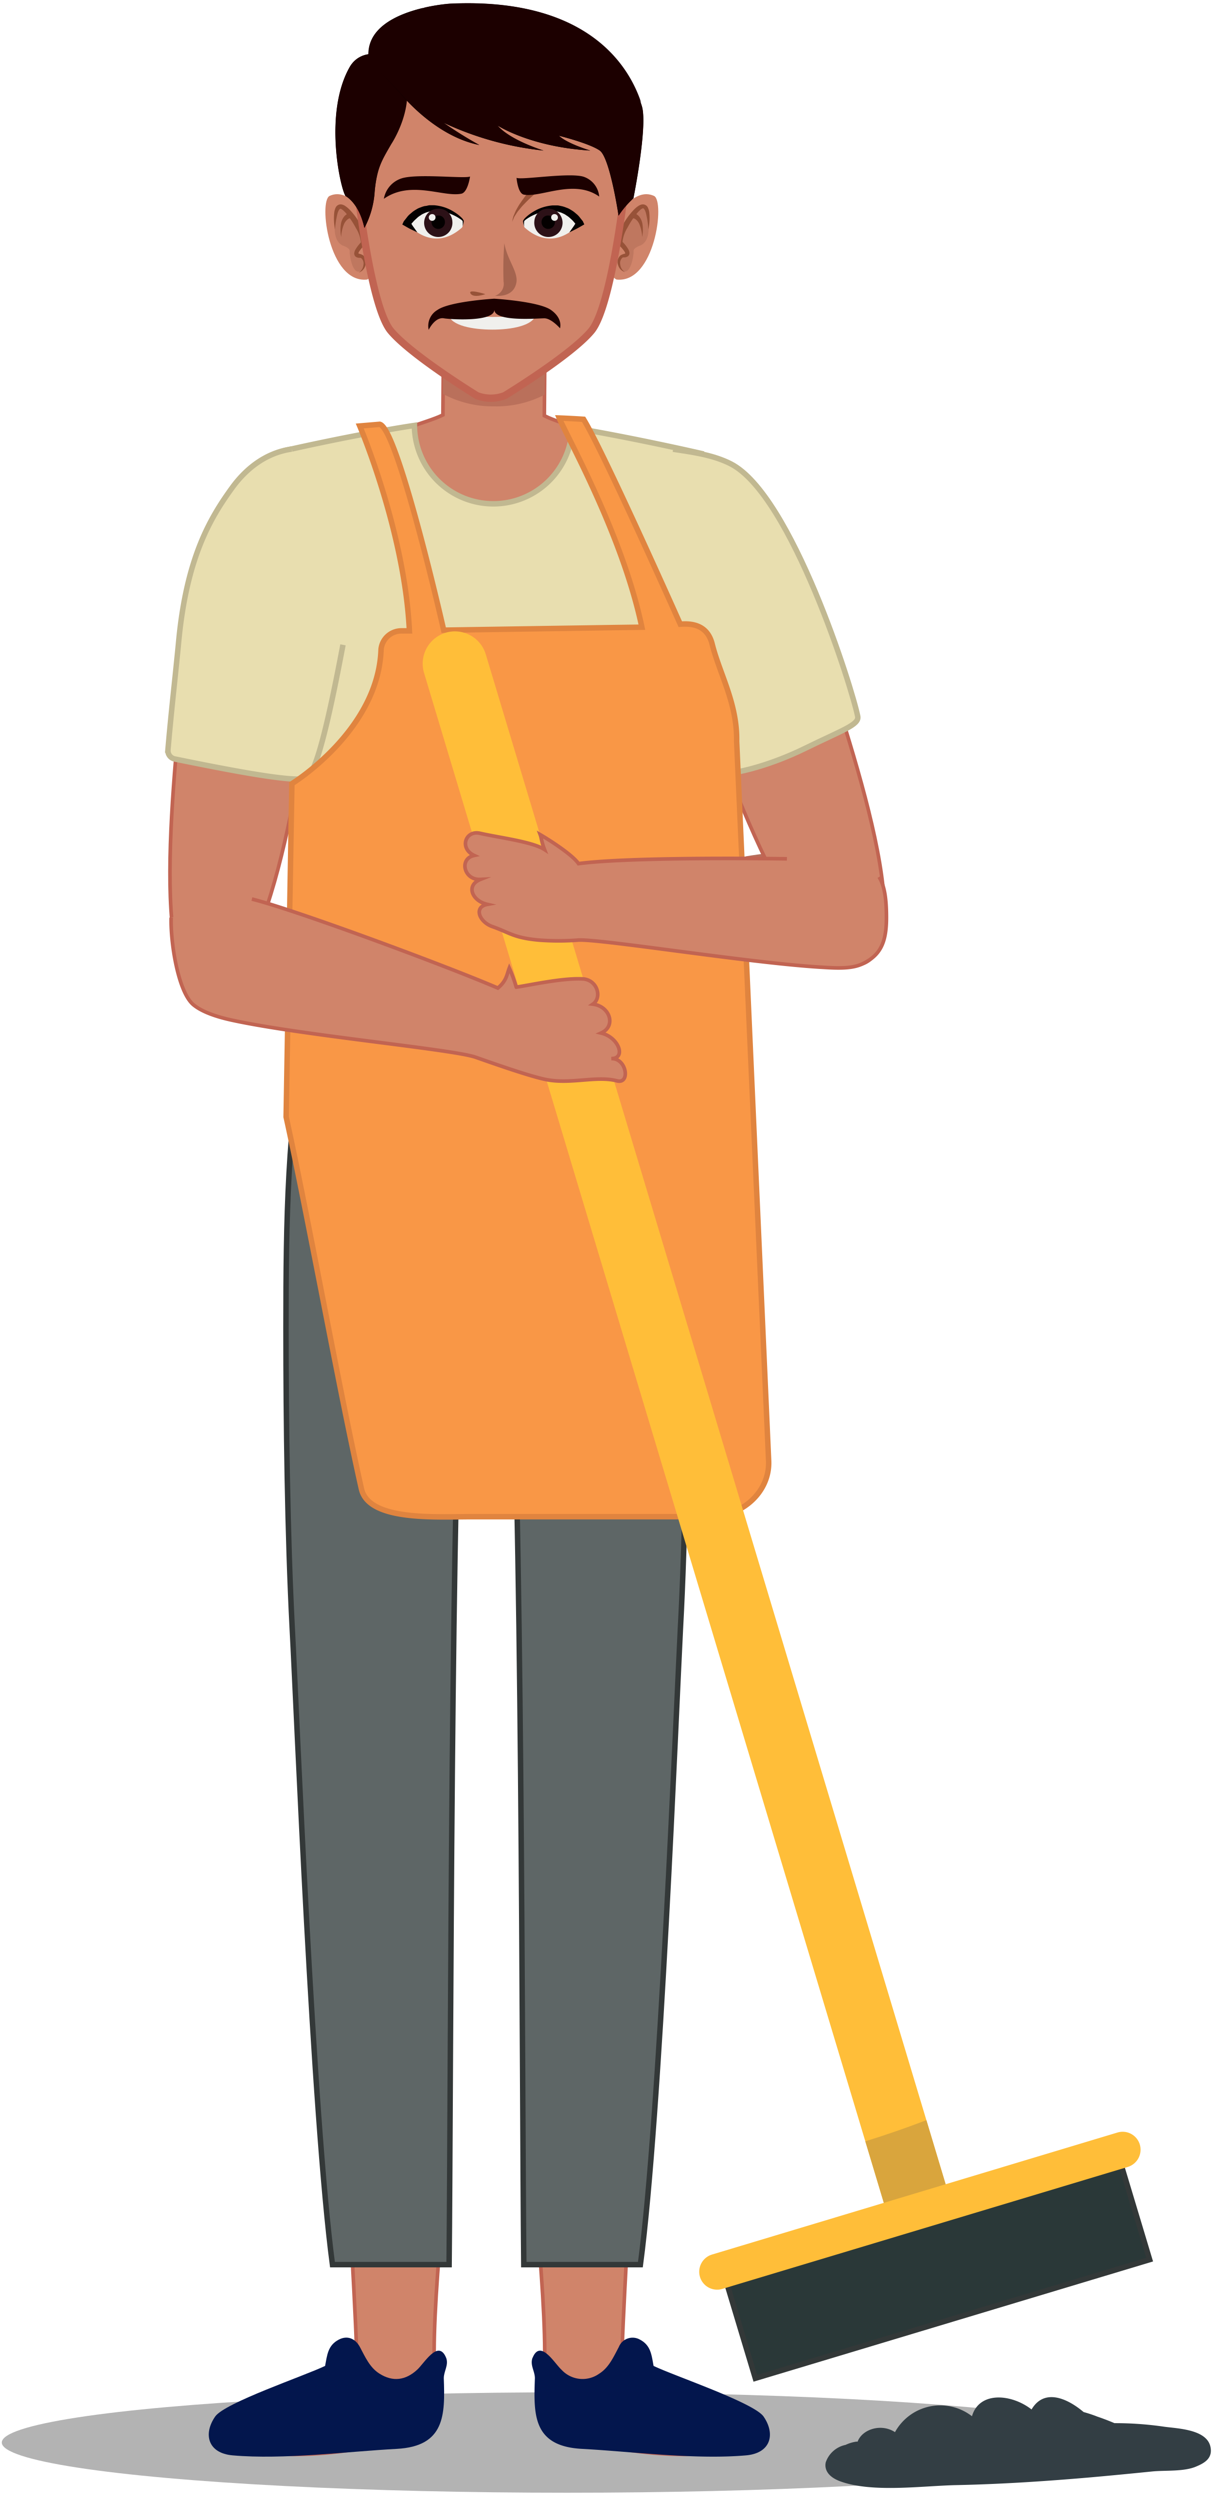 <svg xmlns="http://www.w3.org/2000/svg" width="238" height="489" viewBox="0 0 238 489">
  <defs>
    <style>
      .cls-1 {
        isolation: isolate;
      }

      .cls-2 {
        opacity: 0.3;
      }

      .cls-14, .cls-3, .cls-7 {
        fill: #d0846a;
      }

      .cls-14, .cls-3, .cls-8 {
        stroke: #c16452;
      }

      .cls-14, .cls-22, .cls-23, .cls-24, .cls-3, .cls-5, .cls-8 {
        stroke-miterlimit: 10;
      }

      .cls-3, .cls-8 {
        stroke-width: 0.71px;
      }

      .cls-4 {
        fill: #03164d;
      }

      .cls-5 {
        fill: #5e6666;
      }

      .cls-24, .cls-5 {
        stroke: #333838;
      }

      .cls-22, .cls-23, .cls-24, .cls-5 {
        stroke-width: 1.07px;
      }

      .cls-6 {
        mix-blend-mode: multiply;
        opacity: 0.5;
      }

      .cls-8 {
        fill: none;
      }

      .cls-9 {
        fill: #ba705b;
      }

      .cls-10 {
        fill: #333e44;
      }

      .cls-11 {
        fill: #b76f5c;
      }

      .cls-12, .cls-20 {
        fill: #a5644f;
      }

      .cls-12 {
        opacity: 0.4;
      }

      .cls-13 {
        fill: #975238;
      }

      .cls-14 {
        stroke-width: 1.43px;
      }

      .cls-15 {
        fill: #1c0000;
      }

      .cls-16 {
        fill: #f0f0ed;
      }

      .cls-17 {
        fill: #030000;
      }

      .cls-18 {
        fill: #2c1117;
      }

      .cls-19 {
        fill: #040000;
      }

      .cls-21 {
        fill: #2b101a;
      }

      .cls-22 {
        fill: #e8deaf;
        stroke: #c1b891;
      }

      .cls-23 {
        fill: #f99746;
        stroke: #e0843f;
      }

      .cls-24 {
        fill: #2a3838;
      }

      .cls-25 {
        fill: #ffbe39;
      }

      .cls-26 {
        fill: #d9a53d;
      }
    </style>
  </defs>
  <g class="cls-1">
    <g id="Layer_1" data-name="Layer 1">
      <g>
        <ellipse class="cls-2" cx="111" cy="477.8" rx="110.65" ry="9.82"/>
        <g>
          <g>
            <path class="cls-3" d="M86,440.27H68.86c.61,11.29,1,19.56.9,20.16-.72,4.18-30.26,11.5-24.28,17.37,4.33,4.25,30.9,2.42,37.44-3.37,2.86-2.54,3.16-4.18,2.44-7.76C84.61,462.89,85,452.51,86,440.27Z"/>
            <path class="cls-4" d="M87.22,461c-1.55-3.3-4.2,1.32-5.58,2.57-2.23,2.05-4.74,2.42-7.36.76-1.92-1.2-2.82-3.31-3.84-5.22-.89-1.64-2.43-2.33-4.13-1.44-2.15,1.12-2.27,3-2.68,5.14-4,1.94-19.65,7.2-21.52,9.91-2.37,3.42-1.44,7.16,3.41,7.59,10,.88,22.67-.77,32.13-1.27s9.47-6.67,9.21-13.82c0-1.38,1-2.58.46-4C87.29,461.18,87.25,461.1,87.22,461Z"/>
            <g>
              <path class="cls-3" d="M105.6,440.27h17.09c-.61,11.29-1,19.56-.9,20.16.73,4.18,30.27,11.5,24.29,17.37-4.33,4.25-30.91,2.42-37.44-3.37-2.86-2.54-3.16-4.18-2.45-7.76C107,462.89,106.57,452.51,105.6,440.27Z"/>
              <path class="cls-4" d="M104.34,461c1.54-3.3,4.2,1.32,5.57,2.57a5.6,5.6,0,0,0,7.37.76c1.91-1.2,2.82-3.31,3.84-5.22a2.9,2.9,0,0,1,4.13-1.44c2.14,1.12,2.27,3,2.67,5.14,4,1.94,19.66,7.2,21.53,9.91,2.36,3.42,1.43,7.16-3.42,7.59-10,.88-22.67-.77-32.12-1.27-9.61-.5-9.48-6.67-9.22-13.82,0-1.38-1-2.58-.46-4C104.27,461.18,104.3,461.1,104.34,461Z"/>
            </g>
          </g>
          <g>
            <path class="cls-5" d="M65.07,443H87.9c.35-34.29.35-159.55,2.85-187.6.08-.08,8.84-.08,8.92,0,2.5,28.05,2.5,153.31,2.85,187.6h22.82c3.85-28.91,7-108.28,7.83-124.38,1-18.43,1.24-40.21,1.24-58.92,0-21.3-.25-39.1-4-59.6-.08-.44-19.68-.83-35.22-.81s-35.14.37-35.22.81c-3.73,20.5-4,38.3-4,59.6,0,18.71.28,40.49,1.23,58.92C58.07,334.69,61.23,414.06,65.07,443Z"/>
            <g class="cls-6">
              <path class="cls-5" d="M99.35,248.12c-3.92-.28-6,.12-6.64-4.1-.5-3.14-.11-6.79-.17-10-.11-5.63-.09-11.27-.6-16.88-.08-1-1.62-.83-1.68.11-.6,9.18-.19,18.48-.09,27.67.08,6.77,2,5.82,9,5.42C100.59,250.29,100.84,248.23,99.35,248.12Z"/>
              <path class="cls-5" d="M130.06,224.21c-3.44-.35-6.64,0-10-1.36s-5.22-4-8.15-5.7a.65.65,0,0,0-.94.72c1.5,6.77,13.75,10.66,19.46,7.88C131.29,225.36,130.8,224.28,130.06,224.21Z"/>
              <path class="cls-5" d="M61.8,224.21c3.45-.35,6.64,0,10-1.36s5.22-4,8.15-5.7a.64.64,0,0,1,.93.72c-1.5,6.77-13.75,10.66-19.46,7.88C60.57,225.36,61.07,224.28,61.8,224.21Z"/>
            </g>
          </g>
          <g id="face">
            <g>
              <g>
                <g>
                  <path class="cls-7" d="M61.25,87.83c5.58-.9,12.14-1.48,18.92-4.23,2.23-.89,4.69-1.53,6.52-2.43l.09-11.67,9.63.07H97l9.63.07-.09,11.68c1.83.93,4.28,1.59,6.49,2.52,6.8,2.87,13.41,3.53,19,4.54-.2,5,.06,21.32.06,21.32l-35.7-.27L61,109.18S61.09,94,61.25,87.83Z"/>
                  <path class="cls-8" d="M61.25,87.83c5.58-.9,12.14-1.48,18.92-4.23,2.23-.89,4.69-1.53,6.52-2.43l.09-11.67,9.63.07H97l9.63.07-.09,11.68c1.83.93,4.28,1.59,6.49,2.52,6.8,2.87,13.41,3.53,19,4.54-.2,5,.06,21.32.06,21.32l-35.7-.27L61,109.18S61.09,94,61.25,87.83Z"/>
                </g>
                <path class="cls-9" d="M96.65,79.49a20.63,20.63,0,0,1-9.93-2.42l0-5.73,9.63.07H97l9.63.07-.05,5.74A20.56,20.56,0,0,1,96.65,79.49Z"/>
              </g>
              <g>
                <g>
                  <g>
                    <path class="cls-7" d="M81,42.14a2.38,2.38,0,0,0-.62,1,1.16,1.16,0,0,0,.21,1.08,1.25,1.25,0,0,0,1.18.28A5.47,5.47,0,0,0,82.91,44a10.88,10.88,0,0,1,5.29-.81c1.43.07,3.6.69,4.83-.32l.06,0a1.55,1.55,0,0,0,.36-2.43,4,4,0,0,0-2.76-1.1,16.25,16.25,0,0,0-5.23.63,9.81,9.81,0,0,0-4.27,2Z"/>
                    <path class="cls-7" d="M84.52,47.13a2.54,2.54,0,1,0,2.55-2.52A2.54,2.54,0,0,0,84.52,47.13Z"/>
                  </g>
                  <g>
                    <path class="cls-7" d="M112.9,42.15a9.72,9.72,0,0,0-4.23-2.08,16.54,16.54,0,0,0-5.22-.71,3.94,3.94,0,0,0-2.78,1.07,1.55,1.55,0,0,0,.33,2.43l0,0c1.22,1,3.4.44,4.82.39a10.83,10.83,0,0,1,5.28.88,5.57,5.57,0,0,0,1.17.52,1.25,1.25,0,0,0,1.18-.27,1.09,1.09,0,0,0,.22-1.07,2.38,2.38,0,0,0-.59-1Z"/>
                    <path class="cls-7" d="M109.5,47.31A2.54,2.54,0,1,1,107,44.75,2.53,2.53,0,0,1,109.5,47.31Z"/>
                  </g>
                </g>
                <path class="cls-7" d="M104.62,62.57c-2.81,1.49-4.85,2.85-8.27,2.38a22.4,22.4,0,0,1-7.16-2.39c-.44-.23-1,.35-.56.72,4.22,3.75,12.64,4.58,16.56,0A.48.48,0,0,0,104.62,62.57Z"/>
                <g>
                  <path class="cls-7" d="M96.78,59.51c-4.51-.5-1.73-4.81-1.16-7.12a26.7,26.7,0,0,0,.51-6.18.13.13,0,0,0-.25,0c-.65,2.24-1.28,4.56-2,6.77-.52,1.54-1.56,3.14-1.6,4.8-.06,2.7,2.35,3.76,4.69,3A.64.64,0,0,0,96.78,59.51Z"/>
                  <path class="cls-7" d="M101.42,57.21a.65.65,0,0,0-1.2.31c.09,1.07-.83,1.14-1.59,1.56a.36.36,0,0,0,.08.65C100.17,60.2,102.25,58.85,101.42,57.21Z"/>
                </g>
              </g>
            </g>
          </g>
          <path class="cls-10" d="M236.89,478.54c-.81-3.37-6.58-3.48-9.07-3.84a66.19,66.19,0,0,0-9.69-.69c-1.27-.54-2.52-1-3.33-1.27a26,26,0,0,0-2.71-.9c-3.36-2.84-7.78-4.6-10.19-.51-3.94-3.07-10.24-3.6-11.66,1.33a10.12,10.12,0,0,0-15.07,3.11c-2.72-1.78-6.43-.56-7.32,1.87a.82.82,0,0,0-.35,0,7.41,7.41,0,0,0-2,.62,5.22,5.22,0,0,0-3.88,3.41h0c-.31,1.42.47,2.9,3,3.78,6.29,2.2,15.92.82,22.56.68,8.71-.18,17.41-.75,26.08-1.5,4.09-.36,8.18-.76,12.26-1.17,2.58-.26,6.28.08,8.68-1C235.92,481.74,237.42,480.76,236.89,478.54Z"/>
          <path class="cls-3" d="M61.49,131.58c2.46-17.22.27-37.19-7.91-38.32h0c-8.18-1.13-14.68,8.44-16.95,32.26-1.65,17.4-7.93,65.58,2.6,67.72C52.51,195.93,59,149.18,61.49,131.58Z"/>
          <path class="cls-11" d="M165.28,167.35c-5.83-1.33-13.42-.84-19.28.16-.37.06-.27.62.08.63,3.18.12,6.37-.1,9.55-.11s6.42.39,9.55,0C165.56,168,165.71,167.45,165.28,167.35Z"/>
          <g id="ears">
            <g>
              <path class="cls-7" d="M120.64,42.65S124,36.51,128,38.32c2.2,1,.19,17.15-7.31,16.37,0,0-1.33-.43-1.43-3Z"/>
              <path class="cls-12" d="M126.21,40.35s2.12,6.17-.77,7.63c0,0-1.53.48-1.44,1.15s-.6,5.14-2.33,3.71c0,0-1.34-2,.33-2.79s.48-.79-.84-2.42C121.16,47.63,123.63,39.9,126.21,40.35Z"/>
              <path class="cls-13" d="M126.9,44.9a16.22,16.22,0,0,0-.5-3.3,2.24,2.24,0,0,0-.31-.68c-.15-.19-.22-.2-.31-.16s-.21.11-.28.15a2.23,2.23,0,0,0-.27.23,5.25,5.25,0,0,0-.56.59,16.53,16.53,0,0,0-1.84,2.78,6.49,6.49,0,0,0-1,2.91l-.14-.24A6.91,6.91,0,0,1,123,48.8a1.85,1.85,0,0,1,.19.56.82.82,0,0,1-.27.76,1.33,1.33,0,0,1-.65.23l-.25,0a.22.22,0,0,1-.12,0,1.39,1.39,0,0,0-.5,1.4,1.94,1.94,0,0,0,.94,1.49A2,2,0,0,1,121,51.92a1.73,1.73,0,0,1,.49-2l.34-.16.24-.08a.87.87,0,0,0,.29-.09s0,0,0-.1a1.23,1.23,0,0,0-.15-.31A6.69,6.69,0,0,0,121,47.84l-.11-.11,0-.14a3.73,3.73,0,0,1,.26-1.89,10.3,10.3,0,0,1,.71-1.63,13.85,13.85,0,0,1,2.08-2.91,6.14,6.14,0,0,1,.69-.65,4.73,4.73,0,0,1,.44-.3,1.83,1.83,0,0,1,.55-.21,1.09,1.09,0,0,1,1.17.57,3.28,3.28,0,0,1,.28.91A10.57,10.57,0,0,1,126.9,44.9Z"/>
              <path class="cls-13" d="M125.69,46.36a7.46,7.46,0,0,0-.47-2.3,2.52,2.52,0,0,0-.85-1.19,1.12,1.12,0,0,0-.39-.17l-.14,0,.32-1,.27.13a2.17,2.17,0,0,1,.59.43,3.11,3.11,0,0,1,.74,1.69A7.45,7.45,0,0,1,125.69,46.36Z"/>
            </g>
            <g>
              <path class="cls-7" d="M71.83,42.65s-3.39-6.14-7.31-4.33c-2.19,1-.19,17.15,7.31,16.37,0,0,1.33-.43,1.43-3Z"/>
              <path class="cls-12" d="M66.26,40.35S64.14,46.52,67,48c0,0,1.54.48,1.45,1.15s.6,5.14,2.32,3.71c0,0,1.34-2-.33-2.79s-.48-.79.84-2.42C71.31,47.63,68.84,39.9,66.26,40.35Z"/>
              <path class="cls-13" d="M65.57,44.9a11.17,11.17,0,0,1-.14-3.42,3.28,3.28,0,0,1,.28-.91A1.1,1.1,0,0,1,66.89,40a2.05,2.05,0,0,1,.55.21c.19.11.28.2.43.3a6.26,6.26,0,0,1,.7.65,14.17,14.17,0,0,1,2.07,2.91,10.3,10.3,0,0,1,.71,1.63,3.62,3.62,0,0,1,.26,1.89l0,.14-.11.11a6.69,6.69,0,0,0-1.19,1.33,1.23,1.23,0,0,0-.15.31c0,.11,0,.08,0,.1a.87.87,0,0,0,.29.09l.24.08.34.16a1.72,1.72,0,0,1,.49,2,2,2,0,0,1-1.33,1.42,1.94,1.94,0,0,0,.94-1.49,1.39,1.39,0,0,0-.5-1.4.26.26,0,0,1-.12,0l-.25,0a1.33,1.33,0,0,1-.65-.23.82.82,0,0,1-.27-.76,1.85,1.85,0,0,1,.19-.56,7.18,7.18,0,0,1,1.26-1.62l-.14.24a6.49,6.49,0,0,0-1-2.91,16.53,16.53,0,0,0-1.84-2.78,4.48,4.48,0,0,0-.56-.59,2.23,2.23,0,0,0-.27-.23c-.07,0-.1-.12-.28-.15s-.16,0-.31.16a2.51,2.51,0,0,0-.31.68A16.22,16.22,0,0,0,65.57,44.9Z"/>
              <path class="cls-13" d="M66.78,46.36a7.45,7.45,0,0,1-.07-2.42,3.11,3.11,0,0,1,.74-1.69,2.17,2.17,0,0,1,.59-.43l.27-.13.32,1-.14,0a1.2,1.2,0,0,0-.39.17,2.59,2.59,0,0,0-.85,1.19A7.46,7.46,0,0,0,66.78,46.36Z"/>
            </g>
          </g>
          <path class="cls-14" d="M93.34,77.39S80.45,69.47,76.48,64.71C72.86,60.38,70.36,40.49,70,37.05c0-.11,0-.22,0-.34s0-.16,0-.16h0c-.07-.71-.11-1.43-.11-2.15,0-13.25,11.76-24,26.27-24s26.28,10.74,26.28,24a21.55,21.55,0,0,1-.15,2.55h0s-2.58,23-6.55,27.77S98.79,77.39,98.79,77.39A7.6,7.6,0,0,1,93.34,77.39Z"/>
          <path class="cls-13" d="M105.64,37.14A29.78,29.78,0,0,0,102.52,40c-.38.37-.68.78-1,1.15s-.53.77-.76,1.09a2.53,2.53,0,0,0-.23.47l-.16.37-.14.33.08-.35q0-.17.09-.39a2,2,0,0,1,.15-.52c.16-.35.32-.79.56-1.22s.5-.9.82-1.33a30.68,30.68,0,0,1,2.66-3.38Z"/>
          <g id="eye_bros" data-name="eye bros">
            <path class="cls-15" d="M92,34.53s-.43,3.1-1.7,3.36c-3.55.73-9.89-2.7-15.17,1a5.11,5.11,0,0,1,3.48-4C81.69,33.91,91,35,92,34.53Z"/>
            <path class="cls-15" d="M101.1,34.79s.24,3.08,1.46,3.29c3.42.58,9.78-3.12,14.72.37a4.5,4.5,0,0,0-3.16-3.91C111.16,33.74,102.08,35.25,101.1,34.79Z"/>
          </g>
          <g>
            <path class="cls-16" d="M90.42,44.52a1.78,1.78,0,0,0,.21-1.29c-.18-.65-6.66-5.6-11,.43C79.65,43.66,84.47,49.8,90.42,44.52Z"/>
            <path class="cls-17" d="M81.69,45.46l-1.28-.61c-.43-.21-.86-.47-1.3-.72l-.37-.21.29-.63h0l.52-.65A4.53,4.53,0,0,1,80.1,42l.66-.56a6.13,6.13,0,0,1,.73-.48,3.34,3.34,0,0,1,.81-.38,5.19,5.19,0,0,1,.87-.28c.3,0,.59-.12.89-.15H85a8.86,8.86,0,0,1,1.72.32,8.33,8.33,0,0,1,1.57.64,10.67,10.67,0,0,1,1.37.88,8,8,0,0,1,.61.53,2,2,0,0,1,.5.67h0a4.88,4.88,0,0,1-.23,1.1,4.26,4.26,0,0,0,0-1.07h0A2.37,2.37,0,0,0,90,42.8a7.14,7.14,0,0,0-.65-.41,10,10,0,0,0-1.41-.64,9.4,9.4,0,0,0-1.47-.4A8.33,8.33,0,0,0,85,41.24a6.52,6.52,0,0,0-1.41.27,3,3,0,0,0-.65.26,2.38,2.38,0,0,0-.6.34,4.49,4.49,0,0,0-.57.4l-.51.47c-.35.31-.63.71-1,1.05h0l-.08-.83c.22.36.42.74.69,1.12Z"/>
          </g>
          <g>
            <path class="cls-18" d="M88.54,43.34a2.77,2.77,0,1,1-2.76-2.52A2.65,2.65,0,0,1,88.54,43.34Z"/>
            <path class="cls-19" d="M87.08,43.34a1.31,1.31,0,1,1-1.3-1.18A1.24,1.24,0,0,1,87.08,43.34Z"/>
            <path class="cls-16" d="M85.24,42.48a.66.66,0,1,1-.65-.6A.63.63,0,0,1,85.24,42.48Z"/>
          </g>
          <g>
            <path class="cls-16" d="M102.7,44.52a1.78,1.78,0,0,1-.21-1.29c.18-.65,6.66-5.6,11,.43C113.47,43.66,108.65,49.8,102.7,44.52Z"/>
            <path class="cls-17" d="M111.43,45.46l.81-1.14c.27-.38.47-.76.69-1.12l-.08.83h0c-.32-.34-.6-.74-.94-1.05l-.52-.47a4.49,4.49,0,0,0-.57-.4,2.38,2.38,0,0,0-.6-.34,3.27,3.27,0,0,0-.65-.26,6.52,6.52,0,0,0-1.41-.27,8.26,8.26,0,0,0-1.48.11,9.83,9.83,0,0,0-1.48.4,11.11,11.11,0,0,0-1.41.64c-.21.13-.44.26-.65.41a2.52,2.52,0,0,0-.54.45h0a4.26,4.26,0,0,0,0,1.07,4.88,4.88,0,0,1-.23-1.1h0a2.2,2.2,0,0,1,.51-.67,8,8,0,0,1,.61-.53,10.67,10.67,0,0,1,1.37-.88,8.33,8.33,0,0,1,1.57-.64,8.86,8.86,0,0,1,1.72-.32h.91c.3,0,.59.1.89.15a5.19,5.19,0,0,1,.87.28,3.34,3.34,0,0,1,.81.38,7.2,7.2,0,0,1,.74.48L113,42a4.53,4.53,0,0,1,.55.62l.52.65h0l.29.63-.37.21c-.44.25-.87.51-1.3.72Z"/>
          </g>
          <g>
            <path class="cls-18" d="M104.58,43.34a2.77,2.77,0,1,0,2.76-2.52A2.65,2.65,0,0,0,104.58,43.34Z"/>
            <path class="cls-19" d="M106,43.34a1.31,1.31,0,1,0,1.3-1.18A1.24,1.24,0,0,0,106,43.34Z"/>
            <path class="cls-16" d="M107.88,42.48a.66.66,0,1,0,.65-.6A.63.63,0,0,0,107.88,42.48Z"/>
          </g>
          <g id="nose">
            <path class="cls-20" d="M98.71,47.57a65.8,65.8,0,0,0-.15,7.52,2.43,2.43,0,0,1-1.67,2.76s3.63.53,4.18-2.59C101.43,53.15,99.27,50.85,98.71,47.57Z"/>
            <path class="cls-13" d="M95,57.54s-3.48-1.11-2.91-.13S95,57.54,95,57.54Z"/>
          </g>
          <g>
            <path class="cls-15" d="M67.62,38.35s2.62,1.27,3.69,6.24a17.4,17.4,0,0,0,2-7c.49-4.75,1.36-6.08,3.28-9.41,0,0,4.65-6.92,2.61-13.41C77.85,10.6,71,8.58,68.41,13.16,63.34,22.15,66.57,36.71,67.62,38.35Z"/>
            <path d="M75.86,10.41c-2.89-3.32,2.33-6.69,7-8.87-5,1.18-11.59,3.94-10.61,10.26l5.82,6.11s6.68,8.64,15.72,10.45a78.85,78.85,0,0,1-7-4.36,61.11,61.11,0,0,0,19.58,5.45s-6.55-2-9-4.9c0,0,6.37,4.18,18.15,4.9,0,0-4.47-1.32-6.14-2.9,0,0,6,1.49,8,2.9s3.68,12.73,3.68,12.73a17.62,17.62,0,0,1,2.9-3.38s2.85-14.2,1.65-18.06c-.06-.18-.12-.38-.19-.61C120.41,30.07,80.29,15.53,75.86,10.41Z"/>
            <path class="cls-15" d="M70.65,25.26c-2.85-4.18-3.22-12.21,2-14.7h0a5,5,0,0,0-4.22,2.6c-5.07,9-1.84,23.55-.79,25.19,0,0,2.62,1.27,3.69,6.24a17.4,17.4,0,0,0,2-7A23.24,23.24,0,0,1,74,33.4,27.65,27.65,0,0,0,70.65,25.26Z"/>
            <path class="cls-21" d="M125.52,20.13C123.89,15.22,117.18-.69,88,.71a36,36,0,0,0-4.91.77c-1.07.79-1.49,1.76-.61,3C85.77,8.86,115.8,1.66,125.52,20.13Z"/>
            <path class="cls-15" d="M78.09,17.91s6.68,8.64,15.72,10.45a78.85,78.85,0,0,1-7-4.36,61.11,61.11,0,0,0,19.58,5.45s-6.55-2-9-4.9c0,0,6.37,4.18,18.15,4.9,0,0-4.47-1.32-6.14-2.9,0,0,6,1.49,8,2.9s3.68,12.73,3.68,12.73a17.62,17.62,0,0,1,2.9-3.38s2.85-14.2,1.65-18.06c-1.25-4-7.2-21.5-37.67-20,0,0-17.31,1.13-15.77,11.09Z"/>
          </g>
          <g id="mouth">
            <path class="cls-16" d="M96.33,62c-4.7-.07-8.55-.44-8.55-.44.51,2.16,4.78,2.91,8.55,2.92s8-.76,8.56-2.92C104.89,61.6,101,62,96.33,62Z"/>
            <path class="cls-15" d="M107.83,60.63c-2.41-1.69-11.1-2.2-11.1-2.2s-8.7.51-11.11,2.2a3.62,3.62,0,0,0-1.72,3.89s1.23-2.57,3-2.25c1,.19,9.86.8,9.86-1.69,0,2.49,8.85,1.65,9.85,1.69,1.36.06,3,1.95,3,1.95S110.24,62.33,107.83,60.63Z"/>
          </g>
          <path class="cls-3" d="M135.28,131.38c-5.76-16.42-7.48-36.43.33-39.12h0c7.8-2.69,16,5.44,22.88,28.37,5,16.75,22.08,62,10.88,67.66C157.27,194.39,141.17,148.16,135.28,131.38Z"/>
          <g>
            <path class="cls-22" d="M112,83.65a15.45,15.45,0,0,1-30.89-.43C69,85.08,55.85,88.11,55.85,88.11L60,204.35l71.45.52,5.83-116.16S124.28,85.71,112,83.65Z"/>
            <path class="cls-22" d="M57.1,87.84c-5.28.75-9.12,4.07-11.65,7.55-4.2,5.79-8.9,13.51-10.47,30-.17,1.84-.4,4-.65,6.47-.46,4.42-1,9.43-1.46,14.84a1.67,1.67,0,0,0,1.33,1.77c8.14,1.65,24,4.89,25.87,3.67s4.17-10.71,7.06-26"/>
            <path class="cls-22" d="M131.74,87.87c3.54.55,7.82,1.07,11.35,2.9,11.88,6.16,23.76,44.06,24.79,49.38.31,1.63-3.06,2.69-10.24,6.21-7.45,3.67-15.46,5.59-17.48,4.75s-5.68-9.55-11.46-24"/>
          </g>
          <path class="cls-23" d="M150.44,285.73,144.18,145c.14-7.4-3.33-13.17-4.79-19-.91-3.64-3.77-4.1-6.24-3.9-1.9-4.25-15.21-34-18.93-40.08-1.56-.1-3.15-.19-4.77-.25,1.39,3.41,12.4,22.85,16.18,40.92l-5.79.08-33,.5C86.2,120.37,77.71,83.72,74.32,83l-3.91.33s8.8,20.66,9.72,40.08h0l-1.45,0a4,4,0,0,0-4.1,3.64c-.53,15.86-17.45,26.25-17.45,26.25L56,218.49c1.68,7.62,3.56,17.11,5.5,27,3.15,16,6.43,33.26,9.24,45.76,1.42,6.32,14.48,5.44,21.65,5.44h46.34C145.39,296.74,150.73,291.71,150.44,285.73Z"/>
          <g>
            <rect class="cls-24" x="143.16" y="433.53" width="80.59" height="20.54" transform="translate(-120.04 71.64) rotate(-16.74)"/>
            <path class="cls-25" d="M185.69,429.29l-12.1,3.64L83,131.65a6.32,6.32,0,0,1,4.23-7.88h0A6.32,6.32,0,0,1,95.08,128Z"/>
            <path class="cls-26" d="M169.36,418.88l4.23,14.05,12.1-3.64-4.37-14.55Q175.41,417,169.36,418.88Z"/>
            <path class="cls-25" d="M220.73,423.89l-79.35,23.86A3.51,3.51,0,0,1,137,445.4h0a3.52,3.52,0,0,1,2.35-4.37l79.36-23.87a3.51,3.51,0,0,1,4.38,2.35h0A3.53,3.53,0,0,1,220.73,423.89Z"/>
          </g>
          <path class="cls-3" d="M172.06,171.55c1.07,1.73,1.44,4.28,1.44,7.95,0,5-1.26,7.46-4.82,9.1-2.17,1-5.39.76-8,.6-14.06-.83-42.53-5.47-47.4-5.31a50.71,50.71,0,0,1-7.9,0c-4.9-.46-5.61-1.44-9-2.63-2.6-.91-3.73-3.85-1-4.35-3-.68-4.26-3.72-1.35-4.88-3.23.17-4.25-4.05-1.22-4.69-3-1.4-1.68-5,1.15-4.33,3.94.88,10.26,1.65,12.62,3.18-.64-1.65-.57-2.18-.85-2.92,1.39.8,6.24,3.83,7.5,5.67,8.2-1.08,28.07-1.11,40.79-.94"/>
          <path class="cls-3" d="M33.5,179.5c-.15,4.81,1.33,14.41,4.3,17,1.82,1.55,5,2.5,7.58,3.06,13.76,3,43.19,5.68,47.7,7.25,2.86,1,10.8,3.83,14,4.41,4.84.88,9.7-.82,13.67.21,2.66.7,1.92-4.46-1.1-4.35,2.94,0,1.49-4.18-2-5,3-1.34,1.74-5.25-1.61-5.65,1.86-1.29.88-4.79-2-4.94-4-.21-10.5,1.26-13,1.61a26.81,26.81,0,0,0-1.36-3.73c-.48,1.25-.52,2.48-2.24,3.91C87.5,189,57.7,177.94,49.3,175.87"/>
        </g>
      </g>
    </g>
  </g>
</svg>
